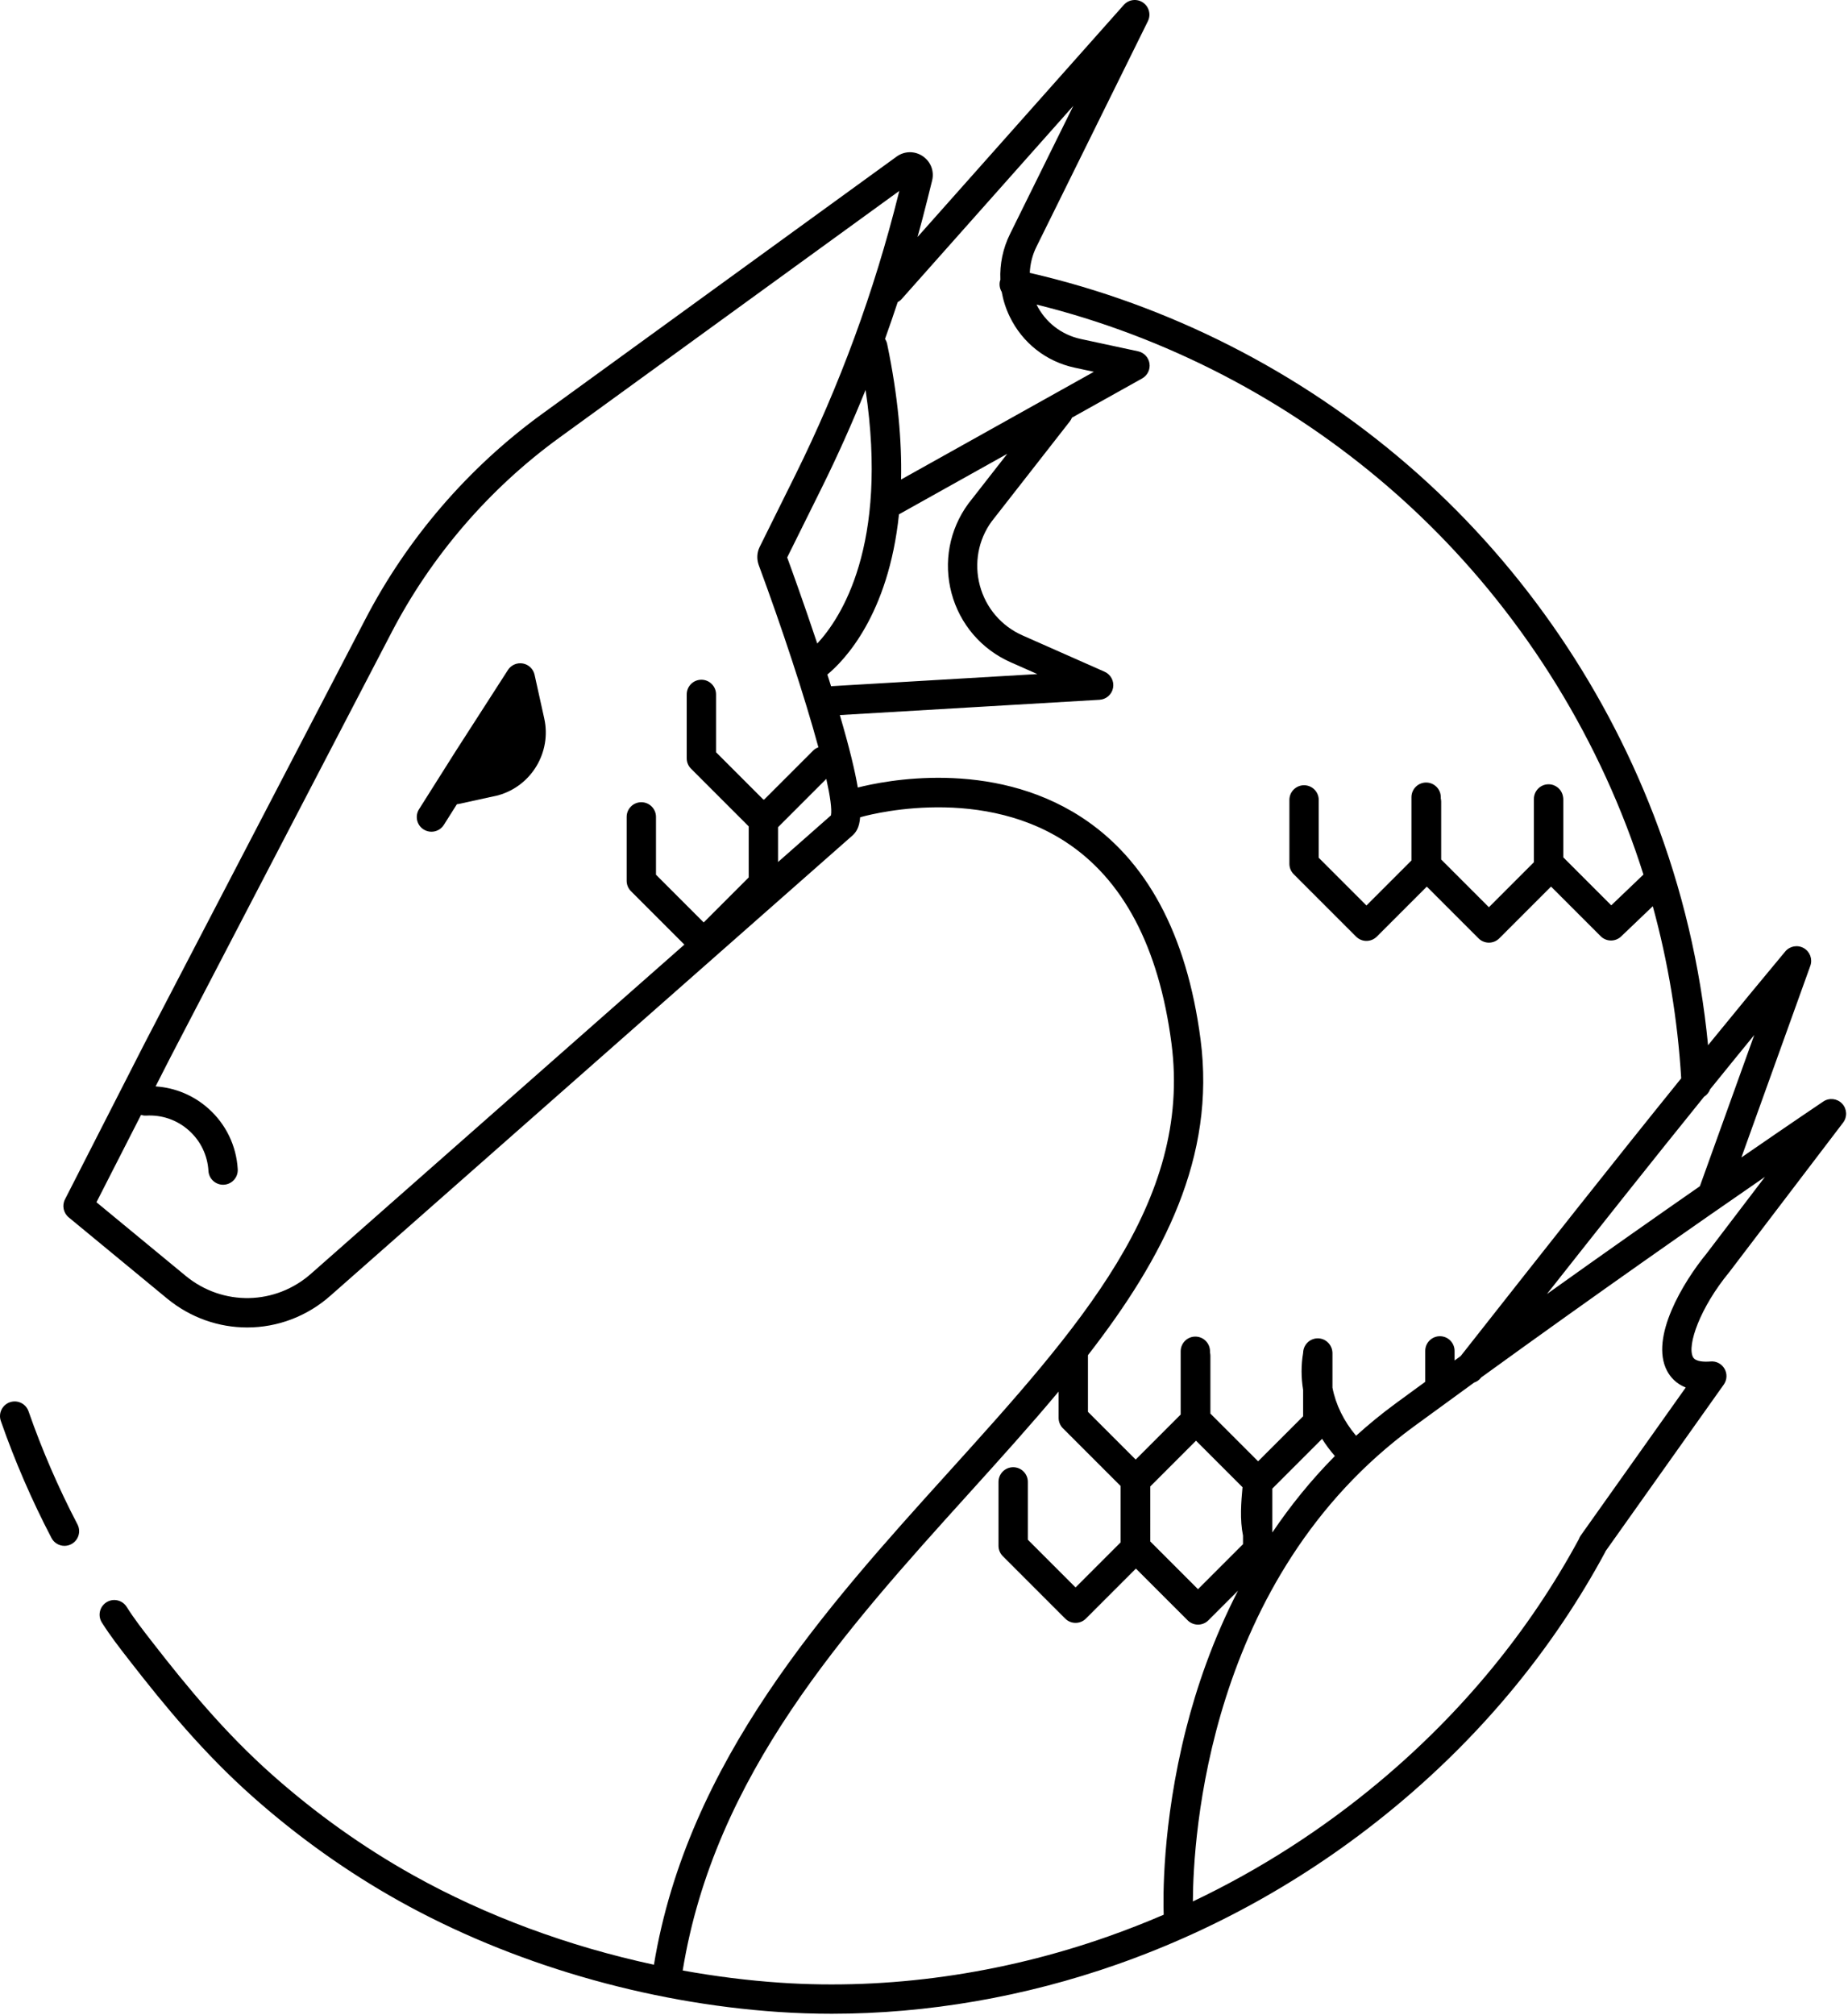 <svg xmlns="http://www.w3.org/2000/svg" xmlns:xlink="http://www.w3.org/1999/xlink" version="1.1" enable-background="new 0 0 512 512" xml:space="preserve" width="378" height="412" style=""><rect id="backgroundrect" width="100%" height="100%" x="0" y="0" fill="none" stroke="none"/><g class="currentLayer" style=""><title>Layer 1</title><path d="M5.834,288.573 c-0.546,-1.563 -2.256,-2.389 -3.821,-1.844 c-1.564,0.547 -2.39,2.256 -1.845,3.82 c2.856,8.188 6.343,16.238 10.36,23.93 c0.536,1.024 1.58,1.611 2.662,1.611 c0.468,0 0.942,-0.109 1.387,-0.342 c1.468,-0.769 2.036,-2.58 1.27,-4.049 C11.963,304.268 8.594,296.489 5.834,288.573 z" id="svg_1" class=""/><path d="M109.345,137.973 c-0.262,-1.182 -1.208,-2.091 -2.4,-2.305 c-1.188,-0.212 -2.396,0.311 -3.051,1.33 l-10.717,16.651 l-7.463,11.817 c-0.885,1.401 -0.467,3.254 0.935,4.139 c0.497,0.314 1.051,0.464 1.599,0.464 c0.995,0 1.969,-0.495 2.539,-1.398 l2.666,-4.222 c0.126,-0.011 0.252,-0.03 0.379,-0.058 l7.918,-1.733 c0.058,-0.013 0.115,-0.027 0.172,-0.043 c6.799,-1.915 10.928,-8.816 9.4,-15.711 L109.345,137.973 z" id="svg_2" class=""/><path d="M376.799,225.673 c-1.006,-1.067 -2.64,-1.252 -3.854,-0.437 c-0.149,0.102 -6.291,4.224 -16.751,11.438 l14.098,-39.184 c0.491,-1.37 -0.069,-2.895 -1.332,-3.619 c-1.262,-0.723 -2.863,-0.436 -3.795,0.681 c-4.813,5.768 -9.85,11.879 -14.969,18.161 c-0.273,0.337 -0.548,0.677 -0.821,1.014 c-1.563,-16.149 -5.287,-31.938 -11.113,-47.04 c-10.665,-27.643 -28.064,-52.408 -50.316,-71.619 c-22.247,-19.207 -48.932,-32.738 -77.31,-39.273 c0.078,-1.816 0.516,-3.623 1.352,-5.313 l22.807,-46.154 c0.666,-1.346 0.231,-2.978 -1.015,-3.817 c-1.243,-0.837 -2.92,-0.628 -3.917,0.496 L187.677,48.462 c0.673,-2.427 1.317,-4.862 1.926,-7.305 l1.054,-4.227 c0.479,-1.925 -0.272,-3.886 -1.917,-4.996 c-1.646,-1.11 -3.744,-1.073 -5.35,0.091 l-72.496,52.606 c-15.114,10.968 -27.643,25.529 -36.226,42.104 L29.607,213.285 l-16.316,31.959 c-0.64,1.254 -0.322,2.783 0.763,3.681 l20.095,16.571 c4.813,3.97 10.616,5.941 16.408,5.941 c6.146,0 12.279,-2.223 17.191,-6.639 l106.595,-93.933 c0.776,-0.698 1.436,-1.649 1.595,-3.75 c0.01,-0.003 0.019,-0.003 0.028,-0.006 c0.232,-0.071 23.483,-6.917 41.836,4.929 c11.897,7.68 19.238,21.57 21.815,41.284 c4.26,32.561 -18.918,58.193 -45.754,87.875 c-24.972,27.621 -53.227,58.896 -60.104,100.542 c-17.436,-3.746 -34.341,-9.979 -49.227,-18.291 c-10.206,-5.698 -19.922,-12.616 -28.876,-20.563 c-9.675,-8.586 -17.423,-18.016 -24.355,-26.926 l-0.232,-0.299 c-1.863,-2.394 -3.624,-4.654 -5.157,-7.09 c-0.883,-1.402 -2.736,-1.824 -4.138,-0.94 c-1.402,0.883 -1.823,2.735 -0.94,4.138 c1.693,2.688 3.629,5.174 5.5,7.578 l0.231,0.299 c7.109,9.137 15.071,18.82 25.109,27.729 c9.278,8.232 19.35,15.403 29.934,21.313 c22.952,12.814 50.521,20.881 77.629,22.714 c3.61,0.244 7.249,0.366 10.906,0.366 c19.495,0 39.497,-3.449 58.458,-10.129 c21.024,-7.406 40.388,-18.457 57.551,-32.846 c17.487,-14.661 31.674,-31.949 42.164,-51.384 c0.041,-0.075 0.064,-0.155 0.099,-0.233 l24.175,-34.062 c0.676,-0.953 0.738,-2.211 0.158,-3.225 c-0.579,-1.016 -1.692,-1.602 -2.859,-1.501 c-1.115,0.095 -3.072,0.106 -3.594,-0.89 c-1.271,-2.422 1.464,-10.152 7.419,-17.375 c0.023,-0.03 0.049,-0.062 0.071,-0.092 l23.218,-30.487 C377.89,228.38 377.804,226.74 376.799,225.673 zM354.847,216.505 c1.332,-1.636 2.658,-3.259 3.977,-4.867 l-11.123,30.918 c-8.708,6.054 -19.324,13.507 -31.287,22.047 c10.572,-13.399 21.331,-26.971 32.146,-40.348 c0.568,-0.358 1.013,-0.89 1.239,-1.528 C351.48,220.649 353.162,218.573 354.847,216.505 zM184.411,61.167 l35.13,-39.522 l-12.937,26.181 c-1.47,2.973 -2.129,6.193 -1.983,9.39 c-0.031,0.099 -0.072,0.191 -0.096,0.295 c-0.167,0.777 -0.01,1.544 0.37,2.174 c0.308,1.726 0.849,3.423 1.636,5.05 c2.602,5.384 7.446,9.192 13.293,10.448 l3.922,0.843 l-39.434,22.027 c0.164,-7.83 -0.61,-16.992 -2.85,-27.717 c-0.079,-0.382 -0.233,-0.728 -0.436,-1.035 c0.898,-2.494 1.762,-4.999 2.591,-7.515 C183.907,61.627 184.18,61.428 184.411,61.167 zM194.634,121.293 c1.694,6.326 6.101,11.474 12.09,14.124 l5.457,2.414 l-42.193,2.482 c-0.117,-0.375 -0.229,-0.738 -0.351,-1.122 c-0.133,-0.422 -0.269,-0.843 -0.402,-1.264 c3.41,-2.815 12.499,-12.151 14.646,-32.759 l22.152,-12.374 l-7.986,10.222 C194.183,108.304 192.939,114.966 194.634,121.293 zM177.049,79.728 c4.731,31.862 -5.077,46.7 -9.882,51.863 c-2.827,-8.478 -5.441,-15.668 -6.15,-17.603 l7.003,-14.122 C171.287,93.279 174.29,86.553 177.049,79.728 zM63.758,260.321 c-7.335,6.596 -18.183,6.825 -25.792,0.551 l-18.236,-15.041 l9.116,-17.855 c0.337,0.104 0.693,0.16 1.063,0.137 c3.22,-0.184 6.303,0.885 8.708,3.021 c2.404,2.137 3.832,5.082 4.021,8.294 c0.094,1.594 1.416,2.823 2.992,2.823 c0.06,0 0.119,-0.002 0.179,-0.006 c1.654,-0.096 2.916,-1.517 2.819,-3.17 c-0.283,-4.812 -2.423,-9.226 -6.024,-12.426 c-3.03,-2.693 -6.8,-4.244 -10.78,-4.505 l3.117,-6.104 l45.052,-86.536 c8.158,-15.754 20.063,-29.59 34.424,-40.012 l69.53,-50.456 l-0.168,0.673 c-4.94,19.835 -12.052,39.179 -21.135,57.492 l-7.26,14.639 c-0.549,1.109 -0.634,2.416 -0.208,3.654 c4.73,12.765 9.418,26.971 12.225,37.309 c-0.398,0.146 -0.773,0.37 -1.093,0.689 l-10.004,10.004 c-0.054,-0.003 -0.105,-0.016 -0.16,-0.016 c-0.005,0 -0.01,0.001 -0.015,0.001 l-9.665,-9.666 v-11.826 c0,-1.657 -1.343,-3 -3,-3 c-1.657,0 -3,1.343 -3,3 v13.068 c0,0.795 0.316,1.559 0.879,2.121 l11.801,11.801 v10.434 l-9.206,9.206 l-9.76,-9.76 v-11.825 c0,-1.657 -1.343,-3 -3,-3 c-1.657,0 -3,1.343 -3,3 v13.068 c0,0.795 0.316,1.559 0.879,2.121 l10.926,10.926 L63.758,260.321 zM169.967,166.727 l-10.822,9.537 v-7.124 l9.874,-9.875 C169.817,162.855 170.186,165.492 169.967,166.727 zM245.567,212.546 c-2.816,-21.541 -11.063,-36.865 -24.512,-45.545 c-18.35,-11.845 -40.193,-7.348 -45.596,-5.968 c-0.591,-3.467 -1.736,-8.221 -3.675,-14.818 l53.115,-3.124 c1.383,-0.081 2.53,-1.098 2.776,-2.461 c0.246,-1.363 -0.472,-2.717 -1.738,-3.277 l-16.784,-7.425 c-4.32,-1.911 -7.5,-5.625 -8.724,-10.188 c-1.222,-4.564 -0.325,-9.371 2.403,-13.108 l16.024,-20.505 c0.177,-0.225 0.302,-0.47 0.402,-0.722 l14.359,-8.021 c1.091,-0.608 1.689,-1.829 1.505,-3.064 c-0.186,-1.235 -1.116,-2.226 -2.338,-2.488 l-11.701,-2.514 c-3.969,-0.853 -7.26,-3.418 -9.068,-7.043 c26.412,6.54 51.209,19.382 72.006,37.337 c21.509,18.568 38.328,42.51 48.641,69.237 c1.271,3.293 2.435,6.622 3.497,9.979 l-6.585,6.29 l-9.809,-9.809 v-11.826 c0,-0.21 -0.022,-0.416 -0.063,-0.614 c-0.238,-1.419 -1.465,-2.502 -2.95,-2.502 c-1.657,0 -3,1.343 -3,3 v12.936 l-9.205,9.206 l-9.761,-9.76 v-11.826 c0,-0.23 -0.031,-0.451 -0.08,-0.667 v-0.247 c0,-1.657 -1.344,-3 -3,-3 c-1.657,0 -3,1.343 -3,3 v12.935 l-9.206,9.206 l-9.761,-9.76 v-11.826 c0,-1.657 -1.343,-3 -3,-3 c-1.656,0 -3,1.343 -3,3 v13.068 c0,0.795 0.316,1.559 0.88,2.121 l12.76,12.76 c0.586,0.586 1.354,0.879 2.121,0.879 c0.767,0 1.535,-0.293 2.121,-0.878 l10.223,-10.222 l10.582,10.581 c0.563,0.563 1.325,0.878 2.121,0.878 s1.559,-0.316 2.121,-0.879 l10.587,-10.587 l10.149,10.149 c0.585,0.585 1.354,0.878 2.121,0.878 c0.746,0 1.492,-0.276 2.072,-0.831 l6.472,-6.182 c3.142,11.458 5.085,23.234 5.814,35.189 c-14.395,17.806 -28.686,35.945 -42.563,53.563 l-2.543,3.229 c-0.414,0.301 -0.836,0.606 -1.253,0.91 v-1.965 c0,-1.656 -1.343,-3 -3,-3 c-1.656,0 -3,1.344 -3,3 v6.324 c-1.962,1.43 -3.938,2.872 -5.938,4.338 c-2.917,2.137 -5.644,4.377 -8.208,6.689 c-2.52,-2.981 -4.172,-6.395 -4.832,-9.836 v-6.846 c0.01,-0.252 0,-0.5 -0.051,-0.74 c-0.242,-1.414 -1.467,-2.492 -2.949,-2.492 c-1.64,0 -2.965,1.314 -2.994,2.947 c-0.432,2.486 -0.423,5.047 -0.006,7.592 v5.396 l-9.206,9.205 l-9.76,-9.76 v-11.826 c0,-0.23 -0.031,-0.453 -0.081,-0.67 v-0.244 c0,-1.656 -1.344,-3 -3,-3 c-1.657,0 -3,1.344 -3,3 v12.936 l-9.205,9.207 l-9.762,-9.762 v-11.581 C238.056,257.121 248.707,236.555 245.567,212.546 zM235.286,303.942 l9.354,-9.354 l9.511,9.511 c-0.277,3.074 -0.576,6.576 0.102,9.903 v1.747 l-9.205,9.205 l-9.761,-9.762 L235.286,303.942 L235.286,303.942 zM260.254,313.353 c-0.001,-0.004 -0.002,-0.008 -0.003,-0.012 v-8.961 l10.173,-10.172 c0.771,1.217 1.645,2.393 2.615,3.515 C268.104,302.716 263.871,307.989 260.254,313.353 zM226.607,395.98 c-21.754,7.665 -44.908,10.933 -66.965,9.438 c-6.665,-0.45 -13.357,-1.294 -19.998,-2.499 c6.519,-39.99 33.021,-69.322 58.671,-97.692 c6.28,-6.946 12.475,-13.804 18.221,-20.688 v5.393 c0,0.796 0.316,1.559 0.879,2.122 l11.791,11.79 v11.548 l-9.205,9.205 l-9.76,-9.76 v-11.826 c0,-1.656 -1.344,-3 -3,-3 c-1.658,0 -3,1.344 -3,3 v13.067 c0,0.797 0.315,1.56 0.879,2.121 l12.76,12.762 c0.586,0.586 1.354,0.879 2.121,0.879 c0.767,0 1.535,-0.293 2.121,-0.878 l10.223,-10.224 l10.582,10.58 c0.586,0.586 1.354,0.879 2.121,0.879 c0.767,0 1.535,-0.293 2.121,-0.879 l6.056,-6.055 c-5.157,10.008 -8.482,19.831 -10.616,28.227 c-5.001,19.679 -4.684,35.273 -4.58,38.025 C234.28,393.128 230.473,394.618 226.607,395.98 zM349.045,256.356 c-4.694,5.709 -11.638,17.125 -8.065,23.934 c0.659,1.257 1.813,2.619 3.826,3.427 l-21.493,30.282 c-0.161,0.227 -0.271,0.471 -0.363,0.72 c-10.119,18.7 -23.796,35.347 -40.652,49.479 c-11.76,9.858 -24.591,18.09 -38.3,24.604 c0.057,-12.785 2.919,-66.15 45.137,-97.072 c4.224,-3.093 8.356,-6.104 12.393,-9.027 c0.525,-0.182 1.012,-0.492 1.38,-0.961 l0.071,-0.09 c24.397,-17.66 44.957,-32.002 58.036,-41.01 L349.045,256.356 z" id="svg_3" class=""/></g></svg>